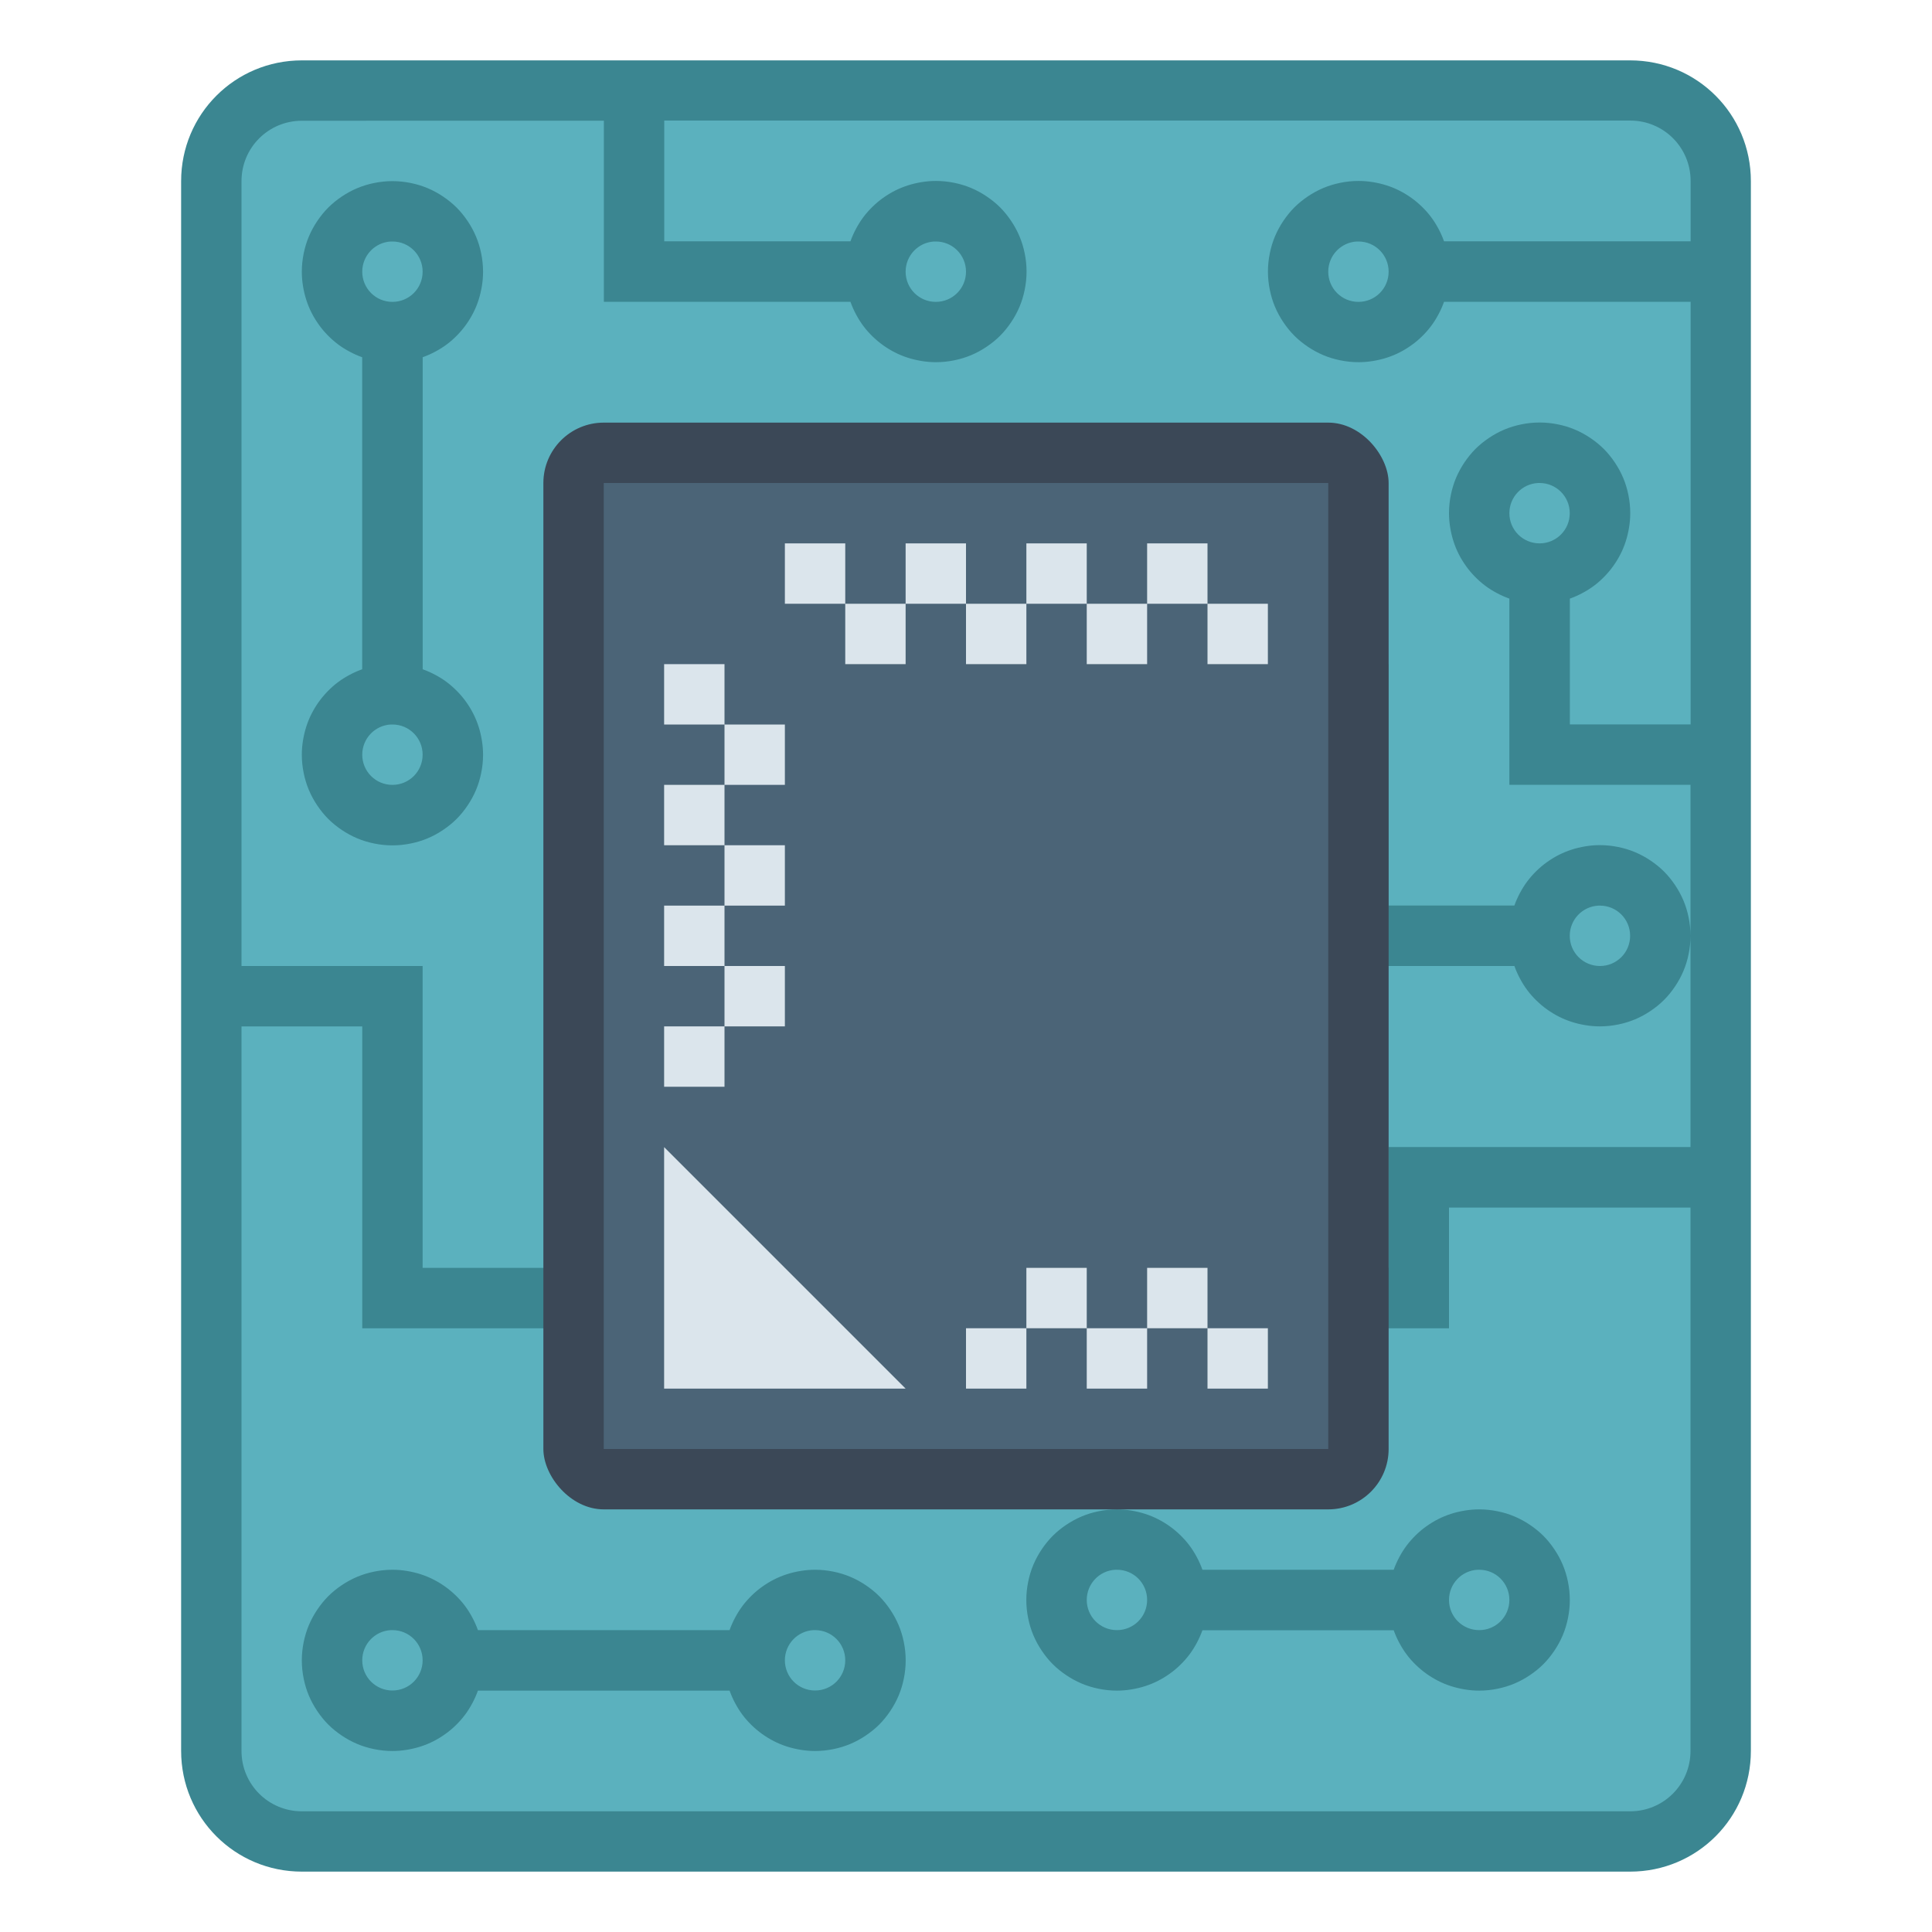 <svg height="32" viewBox="0 0 32 32" width="32" xmlns="http://www.w3.org/2000/svg"><g transform="translate(84 -286.65)"><path d="m-79 287.65h22c1.108 0 2 .892 2 2v26c0 1.108-.892 2-2 2h-22c-1.108 0-2-.892-2-2v-26c0-1.108.892-2 2-2z" fill="#3b8691"/><path d="m-79 288.65c-.554 0-1 .446-1 1v13h3v5h2.078c.025-.073.055-.144.09-.211.035-.067.074-.131.119-.191.045-.06.095-.117.148-.17.053-.053.109-.102.17-.146.061-.044.126-.084.193-.119.067-.035.138-.064.211-.088.073-.024.149-.042.227-.055.078-.013.157-.02.238-.02h.051c.102 0 .203.01.299.029.096.02.187.049.275.086.088.037.174.084.252.137.078.053.15.113.217.18.067.067.127.138.18.217.053.078.1.164.137.252.037.088.066.179.086.275.02.096.029.197.029.299v.051c0 .102-.01.203-.029.299-.02.096-.049.187-.086.275-.037.088-.084.174-.137.252-.053.078-.113.15-.18.217-.067.067-.138.127-.217.18-.078.053-.164.1-.252.137-.088.037-.179.066-.275.086-.096.02-.197.029-.299.029h-.051c-.081 0-.161-.007-.238-.02-.078-.013-.154-.031-.227-.055-.073-.024-.144-.053-.211-.088-.067-.035-.133-.075-.193-.119-.061-.044-.117-.094-.17-.146-.053-.053-.104-.109-.148-.17-.045-.06-.084-.124-.119-.191-.035-.067-.065-.138-.09-.211h-3.078v-1-4h-2v12c0 .554.446 1 1 1h22c.554 0 1-.446 1-1v-9h-4v1 1h-3.084c-.026.073-.058.144-.094.211-.036.067-.076.131-.121.191-.046.061-.096.117-.15.17-.054.053-.112.102-.174.146-.062.044-.127.085-.195.119-.068.035-.139.064-.213.088s-.15.042-.229.055c-.078.013-.158.02-.24.02-.104 0-.205-.011-.303-.031-.098-.02-.191-.048-.281-.086-.09-.038-.176-.085-.256-.139-.08-.054-.155-.114-.223-.182-.068-.068-.128-.143-.182-.223-.054-.08-.101-.166-.139-.256-.038-.09-.066-.183-.086-.281-.02-.098-.031-.199-.031-.303s.011-.205.031-.303c.02-.098.048-.191.086-.281.038-.09.085-.176.139-.256.054-.08.114-.155.182-.223.068-.068.143-.128.223-.182.08-.054.166-.101.256-.139.09-.038.183-.066.281-.086.098-.02.199-.031.303-.031.082 0 .162.007.24.02s.155.031.229.055.145.053.213.088c.068.035.134.075.195.119.062.044.12.094.174.146.054.053.105.109.15.17.046.061.085.124.121.191.036.067.068.138.094.211h2.084v-1-1h5v-3.5c0 .104-.011.205-.031.303-.02.098-.048.191-.086.281-.038.09-.085.176-.139.256-.054.08-.114.155-.182.223-.068.068-.143.128-.223.182-.08.054-.166.101-.256.139-.09.038-.183.066-.281.086-.098.02-.199.031-.303.031-.082 0-.162-.007-.24-.02s-.155-.031-.229-.055-.145-.053-.213-.088c-.068-.035-.134-.075-.195-.119-.062-.044-.12-.094-.174-.146-.054-.053-.105-.109-.15-.17-.046-.061-.085-.124-.121-.191-.036-.067-.068-.138-.094-.211h-3.084v-1-3h-1.084c-.026.073-.058.144-.094.211-.036.067-.076.131-.121.191-.046.061-.096.117-.15.17-.054.053-.112.102-.174.146-.062.044-.127.085-.195.119-.068.035-.139.064-.213.088s-.15.042-.229.055c-.078.013-.158.02-.24.02-.104 0-.205-.011-.303-.031-.098-.02-.191-.048-.281-.086-.09-.038-.176-.085-.256-.139-.08-.054-.155-.114-.223-.182-.068-.068-.128-.143-.182-.223-.054-.08-.101-.166-.139-.256-.038-.09-.066-.183-.086-.281-.02-.098-.031-.199-.031-.303s.011-.205.031-.303c.02-.098.048-.191.086-.281.038-.09.085-.176.139-.256.054-.08.114-.155.182-.223.068-.068.143-.128.223-.182.08-.054.166-.101.256-.139.09-.038.183-.066.281-.086.098-.02.199-.031.303-.031.082 0 .162.007.24.02s.155.031.229.055.145.053.213.088c.068.035.134.075.195.119.062.044.12.094.174.146.054.053.105.109.15.17.046.061.085.124.121.191.036.067.068.138.094.211h2.084v4h2.084c.026-.073.058-.144.094-.211.036-.067.076-.131.121-.191.046-.061.096-.117.15-.17.054-.053.112-.102.174-.146.062-.044.127-.085.195-.119.068-.035.139-.064.213-.088s.15-.042.229-.055c.078-.013.158-.02.24-.02.104 0 .205.011.303.031.098.02.191.048.281.086.09.038.176.085.256.139.08.054.155.114.223.182.068.068.128.143.182.223.054.08.101.166.139.256.038.09.066.183.086.281.02.098.031.199.031.303v-2.5h-3v-1-2.084c-.073-.026-.144-.058-.211-.094-.067-.036-.131-.075-.191-.121-.061-.046-.117-.096-.17-.15-.053-.054-.102-.112-.146-.174-.044-.062-.085-.127-.119-.195-.035-.068-.064-.139-.088-.213-.024-.074-.042-.15-.055-.229-.013-.078-.02-.158-.02-.24 0-.104.011-.205.031-.303.02-.098.048-.191.086-.281.038-.09.085-.176.139-.256.054-.08.114-.155.182-.223.068-.068.143-.128.223-.182.08-.054.166-.101.256-.139.09-.038.183-.066.281-.086.098-.02.199-.031.303-.031s.205.011.303.031c.098.02.191.048.281.086.09.038.176.085.256.139.08.054.155.114.223.182.068.068.128.143.182.223.054.08.101.166.139.256.038.09.066.183.086.281.02.098.031.199.031.303 0 .082-.007.162-.02.24-.013.078-.031.155-.055.229-.024.074-.053.145-.088.213-.035.068-.075.134-.119.195-.044.062-.094.12-.146.174-.053.054-.109.105-.17.15-.061.046-.124.085-.191.121-.067.036-.138.068-.211.094v2.084h2v-7h-4.084c-.026.073-.058.144-.094.211-.036.067-.076.131-.121.191-.046.061-.096.117-.15.17-.054.053-.112.102-.174.146-.062.044-.127.085-.195.119-.068.035-.139.064-.213.088s-.15.042-.229.055c-.078.013-.158.02-.24.02-.104 0-.205-.011-.303-.031-.098-.02-.191-.048-.281-.086-.09-.038-.176-.085-.256-.139-.08-.054-.155-.114-.223-.182-.068-.068-.128-.143-.182-.223-.054-.08-.101-.166-.139-.256-.038-.09-.066-.183-.086-.281-.02-.098-.031-.199-.031-.303s.011-.205.031-.303c.02-.098.048-.191.086-.281.038-.09.085-.176.139-.256.054-.08.114-.155.182-.223.068-.068.143-.128.223-.182.08-.054.166-.101.256-.139.09-.038.183-.066.281-.086.098-.02.199-.031.303-.031.082 0 .162.007.24.02s.155.031.229.055.145.053.213.088c.068.035.134.075.195.119.062.044.12.094.174.146.054.053.105.109.15.17.046.061.085.124.121.191.036.067.068.138.094.211h4.084v-1c0-.554-.446-1-1-1h-16v2h3.084c.026-.073.058-.144.094-.211.036-.067.076-.131.121-.191.046-.061.096-.117.15-.17.054-.053.112-.102.174-.146.062-.044.127-.085.195-.119.068-.035.139-.064.213-.088s.15-.042.229-.055c.078-.013.158-.02.24-.02.104 0 .205.011.303.031.098.02.191.048.281.086.09.038.176.085.256.139.08.054.155.114.223.182.068.068.128.143.182.223.054.08.101.166.139.256.038.09.066.183.086.281.02.098.031.199.031.303s-.011.205-.031.303c-.02.098-.048.191-.086.281-.038.09-.085.176-.139.256-.054.08-.114.155-.182.223-.068.068-.143.128-.223.182-.08.054-.166.101-.256.139-.09.038-.183.066-.281.086-.098.02-.199.031-.303.031-.082 0-.162-.007-.24-.02s-.155-.031-.229-.055-.145-.053-.213-.088c-.068-.035-.134-.075-.195-.119-.062-.044-.12-.094-.174-.146-.054-.053-.105-.109-.15-.17-.046-.061-.085-.124-.121-.191-.036-.067-.068-.138-.094-.211h-3.084-1v-1-2zm1.5 1c.104 0 .205.011.303.031.098.02.191.048.281.086.09.038.176.085.256.139.08.054.155.114.223.182.068.068.128.143.182.223.054.08.101.166.139.256.038.09.066.183.086.281.02.098.031.199.031.303 0 .082-.007.162-.02.24-.013.078-.031.155-.055.229-.024.074-.053.145-.088.213-.035.068-.075.134-.119.195-.044.062-.094.12-.146.174-.053.054-.109.105-.17.15-.061.046-.124.085-.191.121-.067.036-.138.068-.211.094v5.168c.073.026.144.058.211.094.067.036.131.075.191.121.061.046.117.096.17.15.053.054.102.112.146.174.044.062.085.127.119.195.035.068.064.139.088.213.024.074.042.15.055.229.013.078.02.158.02.24 0 .104-.011.205-.031.303-.02.098-.048.191-.086.281-.038.09-.085.176-.139.256-.054.08-.114.155-.182.223-.068.068-.143.128-.223.182-.08.054-.166.101-.256.139-.09.038-.183.066-.281.086-.098.02-.199.031-.303.031s-.205-.011-.303-.031c-.098-.02-.191-.048-.281-.086-.09-.038-.176-.085-.256-.139-.08-.054-.155-.114-.223-.182-.068-.068-.128-.143-.182-.223-.054-.08-.101-.166-.139-.256-.038-.09-.066-.183-.086-.281-.02-.098-.031-.199-.031-.303 0-.082.007-.162.02-.24.013-.078.031-.155.055-.229.024-.074.053-.145.088-.213.035-.068.075-.134.119-.195.044-.062.094-.12.146-.174.053-.054.109-.105.17-.15.061-.046.124-.085.191-.121.067-.036.138-.068.211-.094v-5.168c-.073-.026-.144-.058-.211-.094-.067-.036-.131-.075-.191-.121-.061-.046-.117-.096-.17-.15-.053-.054-.102-.112-.146-.174-.044-.062-.085-.127-.119-.195-.035-.068-.064-.139-.088-.213-.024-.074-.042-.15-.055-.229-.013-.078-.02-.158-.02-.24 0-.104.011-.205.031-.303.02-.098.048-.191.086-.281.038-.09.085-.176.139-.256.054-.08.114-.155.182-.223.068-.068.143-.128.223-.182.08-.054.166-.101.256-.139.09-.038.183-.066.281-.086.098-.02.199-.031.303-.031zm-.025 1c-.265.013-.475.232-.475.5 0 .277.223.5.5.5s.5-.223.5-.5-.223-.5-.5-.5c-.009 0-.017-0-.025 0zm9 0c-.265.013-.475.232-.475.5 0 .277.223.5.5.5s.5-.223.5-.5-.223-.5-.5-.5c-.009 0-.017-0-.025 0zm7 0c-.265.013-.475.232-.475.5 0 .277.223.5.5.5s.5-.223.5-.5-.223-.5-.5-.5c-.009 0-.017-0-.025 0zm3 4c-.265.013-.475.232-.475.5 0 .277.223.5.5.5s.5-.223.5-.5-.223-.5-.5-.5c-.009 0-.017-0-.025 0zm-6 3c-.265.013-.475.232-.475.5 0 .277.223.5.5.5s.5-.223.5-.5-.223-.5-.5-.5c-.009 0-.017-0-.025 0zm-13 1c-.265.013-.475.232-.475.5 0 .277.223.5.5.5s.5-.223.5-.5-.223-.5-.5-.5c-.009 0-.017-0-.025 0zm20 3c-.265.013-.475.232-.475.5 0 .277.223.5.5.5s.5-.223.5-.5-.223-.5-.5-.5c-.009 0-.017-0-.025 0zm-16 6c-.265.013-.475.232-.475.5 0 .277.223.5.5.5s.5-.223.5-.5-.223-.5-.5-.5c-.009 0-.017-0-.025 0zm9 0c-.265.013-.475.232-.475.5 0 .277.223.5.5.5s.5-.223.5-.5-.223-.5-.5-.5c-.009 0-.017-0-.025 0zm-.975 4c.082 0 .162.007.24.02s.155.031.229.055.145.053.213.088c.068.035.134.075.195.119.062.044.12.094.174.146.054.053.105.109.15.17.046.061.085.124.121.191.036.067.068.138.094.211h3.168c.026-.073.058-.144.094-.211.036-.067.076-.131.121-.191.046-.061.096-.117.15-.17.054-.053.112-.102.174-.146.062-.044.127-.085.195-.119.068-.035.139-.064.213-.088s.15-.042.229-.055c.078-.013.158-.02.24-.02.104 0 .205.011.303.031.098.02.191.048.281.086.09.038.176.085.256.139.08.054.155.114.223.182.068.068.128.143.182.223.054.08.101.166.139.256.038.09.066.183.086.281.02.098.031.199.031.303s-.011.205-.031.303c-.02.098-.048.191-.086.281-.038.09-.085.176-.139.256-.054.08-.114.155-.182.223-.068.068-.143.128-.223.182-.08.054-.166.101-.256.139-.09.038-.183.066-.281.086-.098.02-.199.031-.303.031-.082 0-.162-.007-.24-.02s-.155-.031-.229-.055-.145-.053-.213-.088c-.068-.035-.134-.075-.195-.119-.062-.044-.12-.094-.174-.146-.054-.053-.105-.109-.15-.17-.046-.061-.085-.124-.121-.191-.036-.067-.068-.138-.094-.211h-3.168c-.026.073-.058.144-.094.211-.036.067-.076.131-.121.191-.046.061-.096.117-.15.17-.054.053-.112.102-.174.146-.062.044-.127.085-.195.119-.068.035-.139.064-.213.088s-.15.042-.229.055c-.078.013-.158.02-.24.02-.104 0-.205-.011-.303-.031-.098-.02-.191-.048-.281-.086-.09-.038-.176-.085-.256-.139-.08-.054-.155-.114-.223-.182-.068-.068-.128-.143-.182-.223-.054-.08-.101-.166-.139-.256-.038-.09-.066-.183-.086-.281-.02-.098-.031-.199-.031-.303s.011-.205.031-.303c.02-.098.048-.191.086-.281.038-.09.085-.176.139-.256.054-.08.114-.155.182-.223.068-.068.143-.128.223-.182.08-.054.166-.101.256-.139.09-.038.183-.066.281-.086.098-.02.199-.031.303-.031zm-12 1c.082 0 .162.007.24.02s.155.031.229.055.145.053.213.088c.068.035.134.075.195.119.062.044.12.094.174.146.054.053.105.109.15.17.046.061.085.124.121.191.036.067.068.138.094.211h4.168c.026-.073.058-.144.094-.211.036-.067.076-.131.121-.191.046-.061.096-.117.15-.17.054-.053.112-.102.174-.146.062-.044.127-.085.195-.119.068-.035.139-.064.213-.088s.15-.042.229-.055c.078-.013.158-.02.24-.02.104 0 .205.011.303.031.098.02.191.048.281.086.09.038.176.085.256.139.08.054.155.114.223.182.068.068.128.143.182.223.054.08.101.166.139.256.038.09.066.183.086.281.02.098.031.199.031.303s-.011.205-.031.303c-.02.098-.048.191-.086.281-.038.09-.085.176-.139.256-.054.08-.114.155-.182.223-.068.068-.143.128-.223.182-.08.054-.166.101-.256.139-.09.038-.183.066-.281.086-.098.02-.199.031-.303.031-.082 0-.162-.007-.24-.02s-.155-.031-.229-.055-.145-.053-.213-.088c-.068-.035-.134-.075-.195-.119-.062-.044-.12-.094-.174-.146-.054-.053-.105-.109-.15-.17-.046-.061-.085-.124-.121-.191-.036-.067-.068-.138-.094-.211h-4.168c-.026.073-.058.144-.094.211-.036.067-.076.131-.121.191-.046.061-.096.117-.15.17-.054.053-.112.102-.174.146-.062.044-.127.085-.195.119-.068.035-.139.064-.213.088s-.15.042-.229.055c-.078.013-.158.02-.24.02-.104 0-.205-.011-.303-.031-.098-.02-.191-.048-.281-.086-.09-.038-.176-.085-.256-.139-.08-.054-.155-.114-.223-.182-.068-.068-.128-.143-.182-.223-.054-.08-.101-.166-.139-.256-.038-.09-.066-.183-.086-.281-.02-.098-.031-.199-.031-.303s.011-.205.031-.303c.02-.098.048-.191.086-.281.038-.09.085-.176.139-.256.054-.08.114-.155.182-.223.068-.068.143-.128.223-.182.08-.054.166-.101.256-.139.09-.038.183-.066.281-.086.098-.02.199-.031.303-.031zm11.975 0c-.265.013-.475.232-.475.5 0 .277.223.5.5.5s.5-.223.5-.5-.223-.5-.5-.5c-.009 0-.017-0-.025 0zm6 0c-.265.013-.475.232-.475.5 0 .277.223.5.5.5s.5-.223.5-.5-.223-.5-.5-.5c-.009 0-.017-0-.025 0zm-18 1c-.265.013-.475.232-.475.5 0 .277.223.5.5.5s.5-.223.5-.5-.223-.5-.5-.5c-.009 0-.017-0-.025 0zm7 0c-.265.013-.475.232-.475.5 0 .277.223.5.5.5s.5-.223.5-.5-.223-.5-.5-.5c-.009 0-.017-0-.025 0z" fill="#5bb1be"/><g><rect fill="#3b4857" height="18" ry="1" width="14" x="-75" y="293.65"/><path d="m-74 294.65h12v16h-12z" fill="#4b6477"/><path d="m-71 295.65v1h1v-1zm1 1v1h1v-1zm1 0h1v-1h-1zm1 0v1h1v-1zm1 0h1v-1h-1zm1 0v1h1v-1zm1 0h1v-1h-1zm1 0v1h1v-1zm-9 1v1h1v-1zm1 1v1h1v-1zm0 1h-1v1h1zm0 1v1h1v-1zm0 1h-1v1h1zm0 1v1h1v-1zm0 1h-1v1h1zm-1 2v4h4l-2-2zm6 2v1h1v-1zm1 1v1h1v-1zm1 0h1v-1h-1zm1 0v1h1v-1zm-3 0h-1v1h1z" fill="#dbe5ec" stroke-linecap="round" stroke-linejoin="round" stroke-miterlimit="1.8" stroke-width="2"/></g></g></svg>